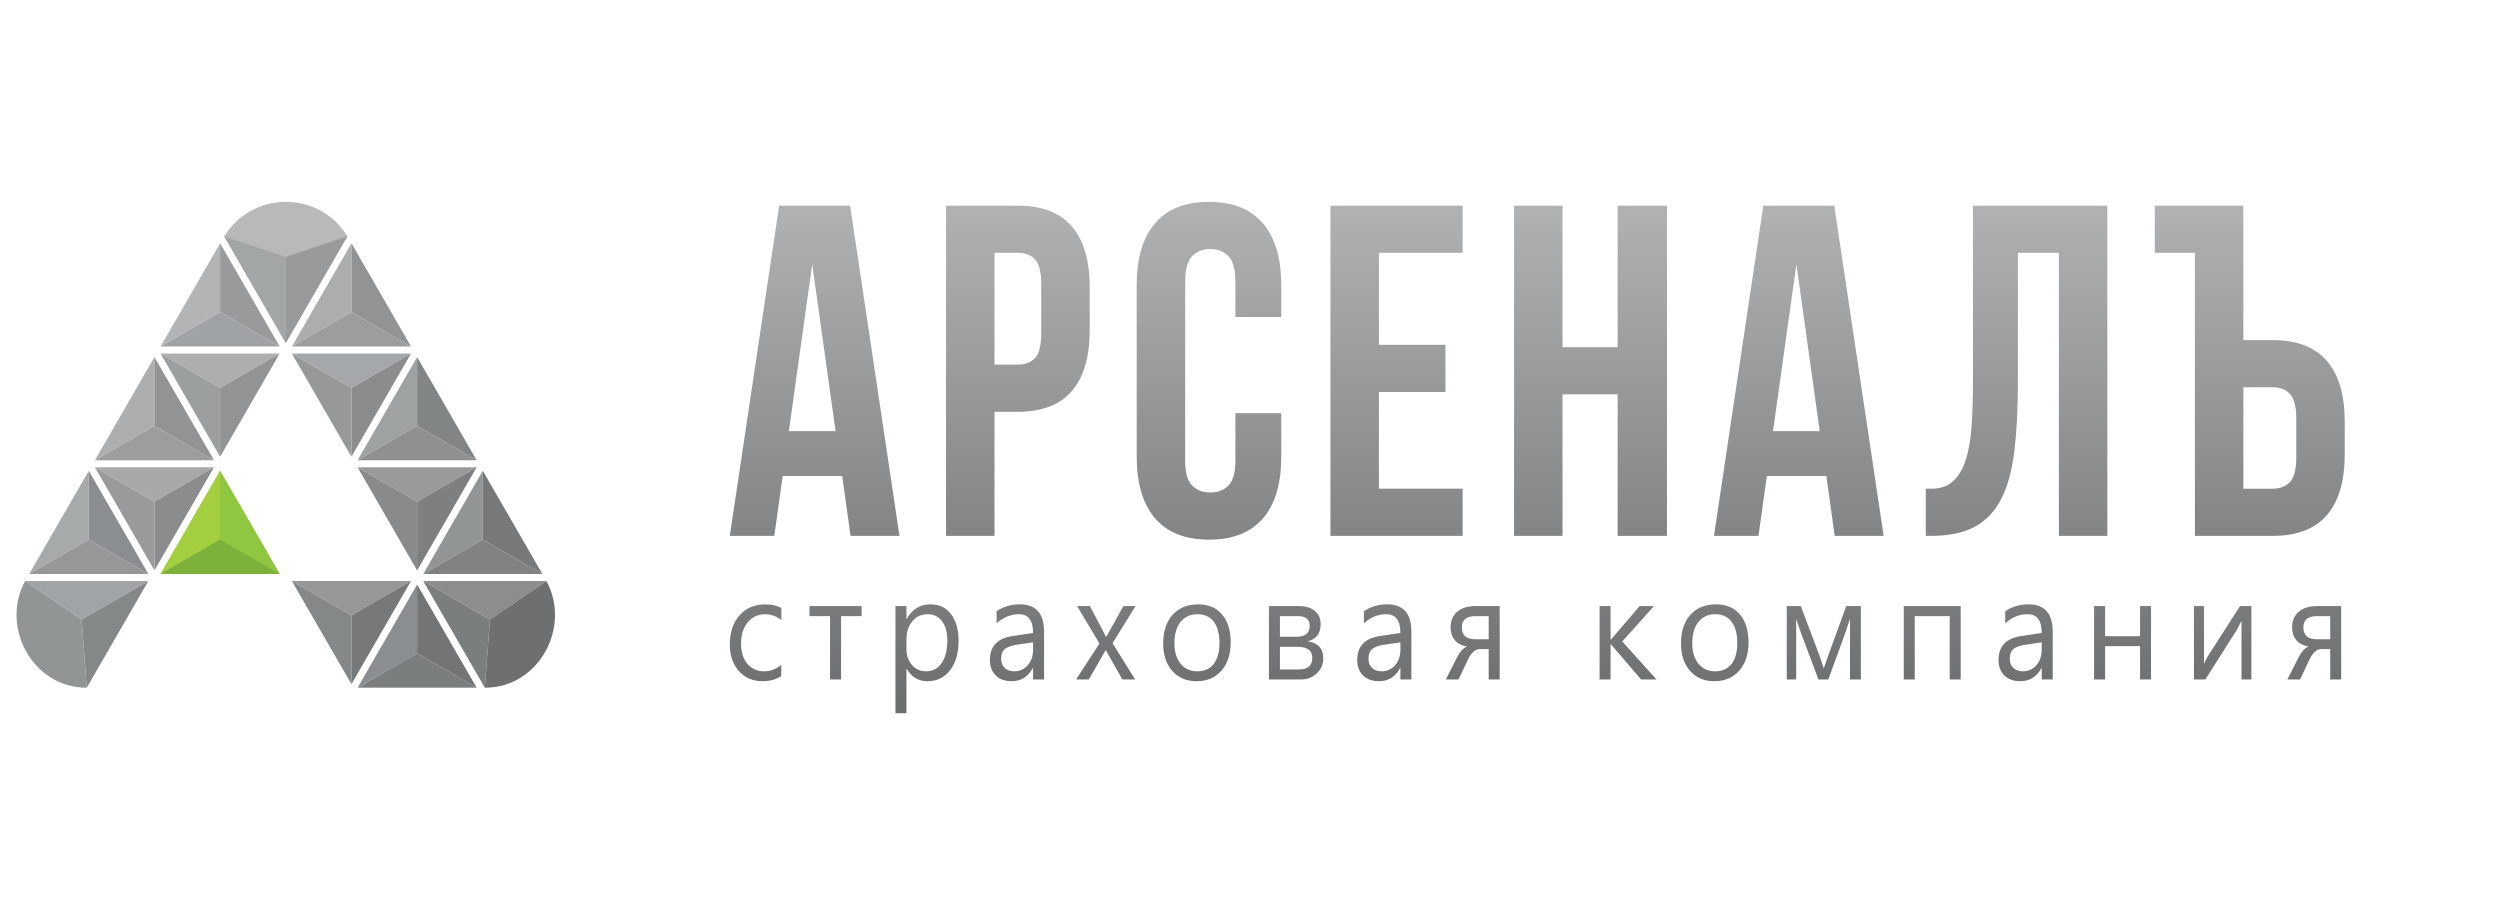 <svg width="143" height="52" viewBox="0 0 143 52" fill="none" xmlns="http://www.w3.org/2000/svg">
<g clip-path="url(#clip0_726_17242)">
<path fill-rule="evenodd" clip-rule="evenodd" d="M51.45 30.652H48.652L48.172 27.226H44.769L44.291 30.652H41.745L44.568 11.764H48.627L51.45 30.652ZM44.687 38.673C44.387 38.869 44.028 38.965 43.615 38.965C43.055 38.965 42.604 38.77 42.26 38.381C41.917 37.992 41.745 37.487 41.745 36.865C41.745 36.173 41.931 35.617 42.301 35.197C42.671 34.779 43.165 34.569 43.784 34.569C44.129 34.569 44.432 34.636 44.695 34.774V35.462C44.403 35.244 44.092 35.135 43.76 35.135C43.36 35.135 43.03 35.288 42.774 35.596C42.517 35.903 42.388 36.307 42.388 36.807C42.388 37.3 42.51 37.688 42.751 37.972C42.992 38.256 43.315 38.399 43.722 38.399C44.065 38.399 44.387 38.278 44.688 38.034V38.673H44.687ZM49.283 35.241H48.108V38.867H47.478V35.241H46.299V34.666H49.284V35.241H49.283ZM51.865 38.259H51.849V40.799H51.22V34.666H51.849V35.404H51.865C52.173 34.847 52.626 34.568 53.222 34.568C53.726 34.568 54.121 34.756 54.404 35.133C54.688 35.508 54.83 36.012 54.83 36.644C54.83 37.346 54.67 37.909 54.351 38.331C54.032 38.753 53.595 38.965 53.041 38.965C52.532 38.965 52.141 38.73 51.865 38.259ZM51.849 36.565V37.152C51.849 37.498 51.954 37.795 52.165 38.037C52.376 38.279 52.643 38.399 52.968 38.399C53.349 38.399 53.646 38.244 53.862 37.931C54.078 37.619 54.187 37.187 54.187 36.631C54.187 36.163 54.086 35.798 53.883 35.532C53.681 35.266 53.408 35.134 53.064 35.134C52.698 35.134 52.405 35.27 52.183 35.542C51.96 35.814 51.849 36.156 51.849 36.565ZM59.721 38.867H59.092V38.21H59.078C58.804 38.714 58.402 38.965 57.871 38.965C57.48 38.965 57.174 38.854 56.953 38.633C56.732 38.412 56.622 38.117 56.622 37.751C56.622 36.967 57.054 36.509 57.916 36.382L59.092 36.205C59.092 35.491 58.823 35.134 58.284 35.134C57.812 35.134 57.385 35.306 57.005 35.651V34.962C57.391 34.699 57.834 34.568 58.338 34.568C59.26 34.568 59.721 35.091 59.721 36.135V38.867ZM59.092 36.741L58.146 36.881C57.855 36.925 57.635 37.002 57.487 37.114C57.34 37.225 57.265 37.421 57.265 37.702C57.265 37.906 57.333 38.074 57.471 38.204C57.606 38.334 57.788 38.399 58.015 38.399C58.327 38.399 58.584 38.281 58.787 38.05C58.991 37.816 59.092 37.518 59.092 37.16V36.741H59.092ZM64.954 34.666L63.636 36.792L64.931 38.867H64.199L63.429 37.505C63.381 37.421 63.323 37.314 63.257 37.186H63.241C63.228 37.209 63.169 37.317 63.061 37.505L62.276 38.867H61.551L62.889 36.807L61.609 34.666H62.342L63.1 36.102C63.157 36.21 63.211 36.319 63.264 36.431H63.279L64.26 34.666H64.954V34.666ZM68.442 38.965C67.863 38.965 67.4 38.769 67.054 38.376C66.708 37.984 66.534 37.464 66.534 36.816C66.534 36.11 66.715 35.56 67.074 35.163C67.436 34.766 67.922 34.569 68.535 34.569C69.12 34.569 69.576 34.761 69.904 35.147C70.233 35.532 70.396 36.067 70.396 36.75C70.396 37.421 70.22 37.957 69.867 38.36C69.512 38.763 69.037 38.965 68.442 38.965ZM68.488 35.134C68.085 35.134 67.766 35.281 67.53 35.575C67.295 35.869 67.177 36.274 67.177 36.792C67.177 37.289 67.296 37.681 67.534 37.968C67.772 38.255 68.09 38.399 68.488 38.399C68.894 38.399 69.207 38.258 69.425 37.977C69.644 37.695 69.753 37.294 69.753 36.775C69.753 36.25 69.644 35.846 69.425 35.561C69.208 35.276 68.895 35.134 68.488 35.134ZM72.583 38.867V34.666H74.292C74.678 34.666 74.983 34.758 75.207 34.941C75.43 35.124 75.541 35.375 75.541 35.692C75.541 36.236 75.291 36.566 74.791 36.684C75.391 36.766 75.691 37.09 75.691 37.657C75.691 37.998 75.568 38.285 75.322 38.518C75.074 38.75 74.768 38.867 74.403 38.867H72.583V38.867ZM73.212 35.241V36.422H74.156C74.66 36.422 74.914 36.211 74.914 35.791C74.914 35.425 74.686 35.241 74.231 35.241H73.212ZM73.212 36.996V38.292H74.3C74.809 38.292 75.063 38.073 75.063 37.632C75.063 37.207 74.777 36.996 74.209 36.996H73.212ZM80.732 38.867H80.103V38.21H80.089C79.816 38.714 79.413 38.965 78.882 38.965C78.491 38.965 78.185 38.854 77.964 38.633C77.743 38.412 77.633 38.117 77.633 37.751C77.633 36.967 78.065 36.509 78.928 36.382L80.103 36.205C80.103 35.491 79.834 35.134 79.295 35.134C78.823 35.134 78.397 35.306 78.016 35.651V34.962C78.402 34.699 78.845 34.568 79.349 34.568C80.271 34.568 80.732 35.091 80.732 36.135V38.867ZM80.103 36.741L79.158 36.881C78.867 36.925 78.646 37.002 78.499 37.114C78.351 37.225 78.277 37.421 78.277 37.702C78.277 37.906 78.344 38.074 78.482 38.204C78.618 38.334 78.8 38.399 79.027 38.399C79.338 38.399 79.596 38.281 79.798 38.05C80.003 37.816 80.103 37.518 80.103 37.16V36.741ZM85.781 38.867H85.153V37.128H84.628C84.376 37.128 84.144 37.346 83.938 37.785L83.428 38.867H82.701L83.36 37.57C83.513 37.269 83.698 37.072 83.914 36.975C83.609 36.931 83.374 36.811 83.214 36.615C83.053 36.418 82.972 36.171 82.972 35.875C82.972 35.505 83.099 35.209 83.35 34.992C83.602 34.776 83.955 34.666 84.409 34.666H85.781V38.867H85.781ZM85.153 36.565V35.241H84.409C83.881 35.241 83.617 35.455 83.617 35.885C83.617 36.338 83.873 36.565 84.387 36.565H85.153ZM94.754 38.867H93.873L92.141 36.849H92.125V38.867H91.496V34.666H92.125V36.59H92.141L93.787 34.666H94.612L92.792 36.692L94.754 38.867ZM98.061 38.965C97.482 38.965 97.019 38.769 96.673 38.376C96.327 37.984 96.153 37.464 96.153 36.816C96.153 36.11 96.333 35.56 96.693 35.163C97.055 34.766 97.541 34.569 98.154 34.569C98.739 34.569 99.195 34.761 99.524 35.147C99.852 35.532 100.015 36.067 100.015 36.75C100.015 37.421 99.839 37.957 99.486 38.36C99.131 38.763 98.656 38.965 98.061 38.965ZM98.108 35.134C97.705 35.134 97.385 35.281 97.15 35.575C96.914 35.868 96.797 36.274 96.797 36.792C96.797 37.289 96.916 37.681 97.154 37.968C97.392 38.255 97.709 38.399 98.108 38.399C98.514 38.399 98.826 38.258 99.044 37.977C99.263 37.695 99.372 37.294 99.372 36.775C99.372 36.25 99.263 35.846 99.044 35.561C98.826 35.276 98.514 35.134 98.108 35.134ZM106.441 38.867H105.82V35.404C105.764 35.579 105.677 35.837 105.559 36.175L104.579 38.867H104.015L103.005 36.175C102.95 36.032 102.863 35.774 102.742 35.404V38.867H102.202V34.666H103.005L104.038 37.406C104.112 37.606 104.207 37.882 104.321 38.235L104.601 37.423L105.605 34.666H106.441V38.867ZM112.152 38.867H111.523V35.241H109.524V38.867H108.895V34.666H112.152V38.867ZM117.415 38.867H116.786V38.21H116.772C116.498 38.714 116.095 38.965 115.565 38.965C115.174 38.965 114.868 38.854 114.647 38.633C114.426 38.412 114.316 38.117 114.316 37.751C114.316 36.967 114.747 36.509 115.611 36.382L116.786 36.205C116.786 35.491 116.517 35.134 115.979 35.134C115.507 35.134 115.079 35.306 114.699 35.651V34.962C115.085 34.699 115.528 34.568 116.032 34.568C116.954 34.568 117.415 35.091 117.415 36.135V38.867ZM116.786 36.741L115.841 36.881C115.55 36.925 115.33 37.002 115.182 37.114C115.034 37.225 114.959 37.421 114.959 37.702C114.959 37.906 115.027 38.074 115.164 38.204C115.301 38.334 115.482 38.399 115.71 38.399C116.022 38.399 116.279 38.281 116.482 38.05C116.686 37.816 116.786 37.518 116.786 37.16V36.741ZM123.039 38.867H122.411V36.96H120.411V38.867H119.781V34.666H120.411V36.389H122.411V34.666H123.039V38.867ZM128.78 38.867H128.213V35.515C128.156 35.633 128.072 35.799 127.956 36.012L126.144 38.867H125.493V34.666H126.068V37.976C126.098 37.898 126.165 37.762 126.267 37.57L128.129 34.666H128.78V38.867ZM133.916 38.867H133.288V37.128H132.763C132.511 37.128 132.281 37.346 132.074 37.785L131.564 38.867H130.837L131.495 37.57C131.649 37.269 131.833 37.072 132.05 36.975C131.745 36.931 131.51 36.811 131.35 36.615C131.188 36.418 131.108 36.171 131.108 35.875C131.108 35.505 131.234 35.209 131.485 34.992C131.738 34.776 132.09 34.666 132.544 34.666H133.916V38.867H133.916ZM133.288 36.565V35.241H132.544C132.017 35.241 131.753 35.455 131.753 35.885C131.753 36.338 132.009 36.565 132.522 36.565H133.288ZM45.123 24.662H47.795L46.459 15.11L45.123 24.662ZM58.196 11.763C59.591 11.763 60.629 12.159 61.309 12.95C61.99 13.742 62.33 14.902 62.33 16.431V18.887C62.33 20.416 61.99 21.576 61.309 22.368C60.629 23.16 59.591 23.555 58.196 23.555H56.886V30.652H54.113V11.763H58.196ZM56.885 14.461V20.857H58.196C58.633 20.857 58.969 20.731 59.205 20.479C59.439 20.227 59.557 19.759 59.557 19.076V16.242C59.557 15.559 59.439 15.091 59.205 14.839C58.969 14.587 58.633 14.461 58.196 14.461H56.885ZM73.287 23.636V26.146C73.287 27.675 72.938 28.844 72.24 29.653C71.543 30.463 70.514 30.868 69.153 30.868C67.792 30.868 66.762 30.459 66.065 29.64C65.367 28.822 65.019 27.648 65.019 26.118V16.296C65.019 14.768 65.367 13.593 66.065 12.775C66.762 11.956 67.792 11.547 69.153 11.547C70.514 11.547 71.543 11.956 72.24 12.775C72.938 13.593 73.287 14.767 73.287 16.296V18.131H70.665V16.108C70.665 15.424 70.535 14.943 70.275 14.664C70.014 14.385 69.666 14.245 69.229 14.245C68.791 14.245 68.443 14.385 68.183 14.664C67.922 14.943 67.792 15.428 67.792 16.112V26.33C67.792 27.014 67.922 27.495 68.183 27.765C68.443 28.034 68.791 28.17 69.229 28.17C69.666 28.17 70.014 28.034 70.275 27.765C70.535 27.495 70.665 27.019 70.665 26.335V23.636H73.287ZM78.874 19.723H82.68V22.422H78.874V27.953H83.663V30.652H76.101V11.763H83.663V14.461H78.874V19.723ZM89.376 30.652H86.604V11.763H89.376V19.859H92.528V11.763H95.351V30.652H92.528V22.556H89.376V30.652ZM107.744 30.652H104.946L104.467 27.226H101.064L100.585 30.652H98.039L100.862 11.764H104.92L107.744 30.652ZM101.417 24.662H104.089L102.753 15.11L101.417 24.662ZM115.424 21.883C115.424 23.394 115.356 24.702 115.221 25.808C115.087 26.915 114.835 27.828 114.465 28.547C114.096 29.266 113.588 29.797 112.941 30.139C112.294 30.481 111.466 30.652 110.458 30.652H110.155V27.953H110.486C110.995 27.953 111.406 27.81 111.719 27.522C112.033 27.234 112.277 26.824 112.445 26.294C112.612 25.763 112.726 25.12 112.776 24.365C112.827 23.609 112.852 22.764 112.852 21.828V11.763H120.541V30.652H117.768V14.461H115.424V21.883ZM128.321 19.454H129.984C131.379 19.454 132.417 19.849 133.097 20.641C133.777 21.433 134.119 22.593 134.119 24.122V25.984C134.119 27.513 133.778 28.674 133.097 29.465C132.417 30.257 131.379 30.652 129.984 30.652H125.548V14.461H123.254V11.763H128.321V19.454ZM129.984 27.953C130.421 27.953 130.758 27.823 130.993 27.563C131.228 27.302 131.346 26.839 131.346 26.173V23.933C131.346 23.267 131.228 22.804 130.993 22.543C130.758 22.283 130.421 22.152 129.984 22.152H128.321V27.954H129.984V27.953Z" fill="url(#paint0_linear_726_17242)"/>
<path fill-rule="evenodd" clip-rule="evenodd" d="M19.87 13.516C19.491 12.898 18.992 12.427 18.43 12.1C17.791 11.729 17.071 11.545 16.351 11.547C15.63 11.547 14.91 11.733 14.273 12.101C13.705 12.429 13.203 12.902 12.823 13.517L15.368 17.926L16.346 19.619L19.87 13.516Z" fill="#B8B9B8"/>
<path fill-rule="evenodd" clip-rule="evenodd" d="M12.59 26.929L15.998 32.831H9.182L12.59 26.929Z" fill="url(#paint1_linear_726_17242)"/>
<path fill-rule="evenodd" clip-rule="evenodd" d="M1.67 32.831L5.078 26.93V30.864L1.67 32.831Z" fill="#A7AAAB"/>
<path fill-rule="evenodd" clip-rule="evenodd" d="M5.078 26.93L8.486 32.831L5.078 30.864V26.93Z" fill="#8B8E90"/>
<path fill-rule="evenodd" clip-rule="evenodd" d="M8.486 32.831H1.67L5.078 30.864L8.486 32.831Z" fill="#959798"/>
<path fill-rule="evenodd" clip-rule="evenodd" d="M5.427 26.728H12.241L8.834 28.695L5.427 26.728Z" fill="#A7A8AA"/>
<path fill-rule="evenodd" clip-rule="evenodd" d="M12.241 26.728L8.834 32.63V28.695L12.241 26.728Z" fill="#8A8C8D"/>
<path fill-rule="evenodd" clip-rule="evenodd" d="M8.834 32.63L5.427 26.728L8.834 28.695V32.63Z" fill="#989A9B"/>
<path fill-rule="evenodd" clip-rule="evenodd" d="M5.427 26.326L8.834 20.424V24.359L5.427 26.326Z" fill="#ACAEB0"/>
<path fill-rule="evenodd" clip-rule="evenodd" d="M8.834 20.424L12.242 26.326L8.834 24.359V20.424Z" fill="#929395"/>
<path fill-rule="evenodd" clip-rule="evenodd" d="M12.242 26.326H5.427L8.834 24.359L12.242 26.326Z" fill="#9B9D9F"/>
<path fill-rule="evenodd" clip-rule="evenodd" d="M20.452 26.326L23.859 20.424V24.359L20.452 26.326Z" fill="#9EA2A3"/>
<path fill-rule="evenodd" clip-rule="evenodd" d="M23.859 20.424L27.267 26.326L23.859 24.359V20.424Z" fill="#828586"/>
<path fill-rule="evenodd" clip-rule="evenodd" d="M27.267 26.326H20.452L23.859 24.359L27.267 26.326Z" fill="#8F9091"/>
<path fill-rule="evenodd" clip-rule="evenodd" d="M16.696 19.819L20.103 13.917V17.851L16.696 19.819Z" fill="#ACAEAE"/>
<path fill-rule="evenodd" clip-rule="evenodd" d="M20.103 13.917L23.511 19.819L20.103 17.851V13.917Z" fill="#929395"/>
<path fill-rule="evenodd" clip-rule="evenodd" d="M23.511 19.819H16.696L20.103 17.851L23.511 19.819Z" fill="#9B9D9F"/>
<path fill-rule="evenodd" clip-rule="evenodd" d="M9.183 19.819L12.59 13.917V17.851L9.183 19.819Z" fill="#B2B4B6"/>
<path fill-rule="evenodd" clip-rule="evenodd" d="M12.59 13.917L15.998 19.819L12.59 17.851V13.917Z" fill="#989A9B"/>
<path fill-rule="evenodd" clip-rule="evenodd" d="M15.998 19.819H9.183L12.59 17.851L15.998 19.819Z" fill="#A0A3A5"/>
<path fill-rule="evenodd" clip-rule="evenodd" d="M9.183 20.223H15.998L12.59 22.19L9.183 20.223Z" fill="#ACAEB0"/>
<path fill-rule="evenodd" clip-rule="evenodd" d="M15.998 20.223L12.59 26.125V22.19L15.998 20.223Z" fill="#929395"/>
<path fill-rule="evenodd" clip-rule="evenodd" d="M12.59 26.125L9.183 20.223L12.59 22.19V26.125Z" fill="#9B9FA0"/>
<path fill-rule="evenodd" clip-rule="evenodd" d="M16.695 20.223H23.51L20.102 22.19L16.695 20.223Z" fill="#A5A8AA"/>
<path fill-rule="evenodd" clip-rule="evenodd" d="M23.51 20.223L20.102 26.125V22.19L23.51 20.223Z" fill="#8A8C8D"/>
<path fill-rule="evenodd" clip-rule="evenodd" d="M20.102 26.125L16.695 20.223L20.102 22.19V26.125Z" fill="#979999"/>
<path fill-rule="evenodd" clip-rule="evenodd" d="M20.451 26.728H27.266L23.859 28.695L20.451 26.728Z" fill="#989A9B"/>
<path fill-rule="evenodd" clip-rule="evenodd" d="M27.266 26.728L23.858 32.63V28.695L27.266 26.728Z" fill="#7D7F81"/>
<path fill-rule="evenodd" clip-rule="evenodd" d="M23.859 32.63L20.451 26.728L23.859 28.695V32.63Z" fill="#898A8B"/>
<path fill-rule="evenodd" clip-rule="evenodd" d="M16.695 33.235H23.51L20.103 35.202L16.695 33.235Z" fill="#959798"/>
<path fill-rule="evenodd" clip-rule="evenodd" d="M23.51 33.235L20.102 39.136V35.202L23.51 33.235Z" fill="#76787A"/>
<path fill-rule="evenodd" clip-rule="evenodd" d="M20.103 39.136L16.695 33.235L20.103 35.202V39.136Z" fill="#858889"/>
<path fill-rule="evenodd" clip-rule="evenodd" d="M20.451 39.337L23.859 33.435V37.37L20.451 39.337Z" fill="#8B8E90"/>
<path fill-rule="evenodd" clip-rule="evenodd" d="M23.859 33.435L27.266 39.337L23.859 37.37V33.435Z" fill="#727476"/>
<path fill-rule="evenodd" clip-rule="evenodd" d="M27.266 39.336H20.451L23.859 37.369L27.266 39.336Z" fill="#7B7E7F"/>
<path fill-rule="evenodd" clip-rule="evenodd" d="M24.208 32.831L27.616 26.93V30.864L24.208 32.831Z" fill="#919595"/>
<path fill-rule="evenodd" clip-rule="evenodd" d="M27.616 26.93L31.023 32.831L27.616 30.864V26.93Z" fill="#76787A"/>
<path fill-rule="evenodd" clip-rule="evenodd" d="M31.023 32.831H24.208L27.616 30.864L31.023 32.831Z" fill="#818284"/>
<path fill-rule="evenodd" clip-rule="evenodd" d="M1.439 33.235H8.485L4.669 35.438L1.439 33.235Z" fill="#A1A4A6"/>
<path fill-rule="evenodd" clip-rule="evenodd" d="M8.486 33.235L4.963 39.336L4.669 35.438L8.486 33.235Z" fill="#858889"/>
<path fill-rule="evenodd" clip-rule="evenodd" d="M19.87 13.516L16.346 19.619V14.696L19.87 13.516Z" fill="#989A9B"/>
<path fill-rule="evenodd" clip-rule="evenodd" d="M16.346 19.619L12.823 13.518L16.346 14.696V19.619Z" fill="#A3A6A7"/>
<path fill-rule="evenodd" clip-rule="evenodd" d="M1.439 33.235L4.669 35.438L4.963 39.336C1.848 39.346 0.007 35.834 1.439 33.235Z" fill="#919595"/>
<path fill-rule="evenodd" clip-rule="evenodd" d="M31.254 33.235H24.207L28.024 35.438L31.254 33.235Z" fill="#8B8D8F"/>
<path fill-rule="evenodd" clip-rule="evenodd" d="M24.207 33.235L27.73 39.336L28.024 35.438L24.207 33.235Z" fill="#7B7E7F"/>
<path fill-rule="evenodd" clip-rule="evenodd" d="M31.254 33.235L28.024 35.438L27.73 39.336C30.845 39.346 32.686 35.834 31.254 33.235Z" fill="#6D6F70"/>
<path fill-rule="evenodd" clip-rule="evenodd" d="M9.182 32.831L12.59 26.93V30.864L9.182 32.831Z" fill="#A3CE40"/>
<path fill-rule="evenodd" clip-rule="evenodd" d="M12.59 26.93L15.998 32.831L12.59 30.864V26.93Z" fill="#8FC740"/>
<path fill-rule="evenodd" clip-rule="evenodd" d="M15.998 32.831H9.182L12.59 30.863L15.998 32.831Z" fill="#7DB13B"/>
</g>
<defs>
<linearGradient id="paint0_linear_726_17242" x1="87.932" y1="-0.239" x2="87.932" y2="39.661" gradientUnits="userSpaceOnUse">
<stop stop-color="#CCCECF"/>
<stop offset="1" stop-color="#6D6F70"/>
</linearGradient>
<linearGradient id="paint1_linear_726_17242" x1="11.17" y1="30.287" x2="13.292" y2="34.088" gradientUnits="userSpaceOnUse">
<stop stop-color="#A3CE42"/>
<stop offset="1" stop-color="#7FC349"/>
</linearGradient>
<clipPath id="clip0_726_17242">
<rect width="141.64" height="51.575" fill="white" transform="translate(0.946)"/>
</clipPath>
</defs>
</svg>
